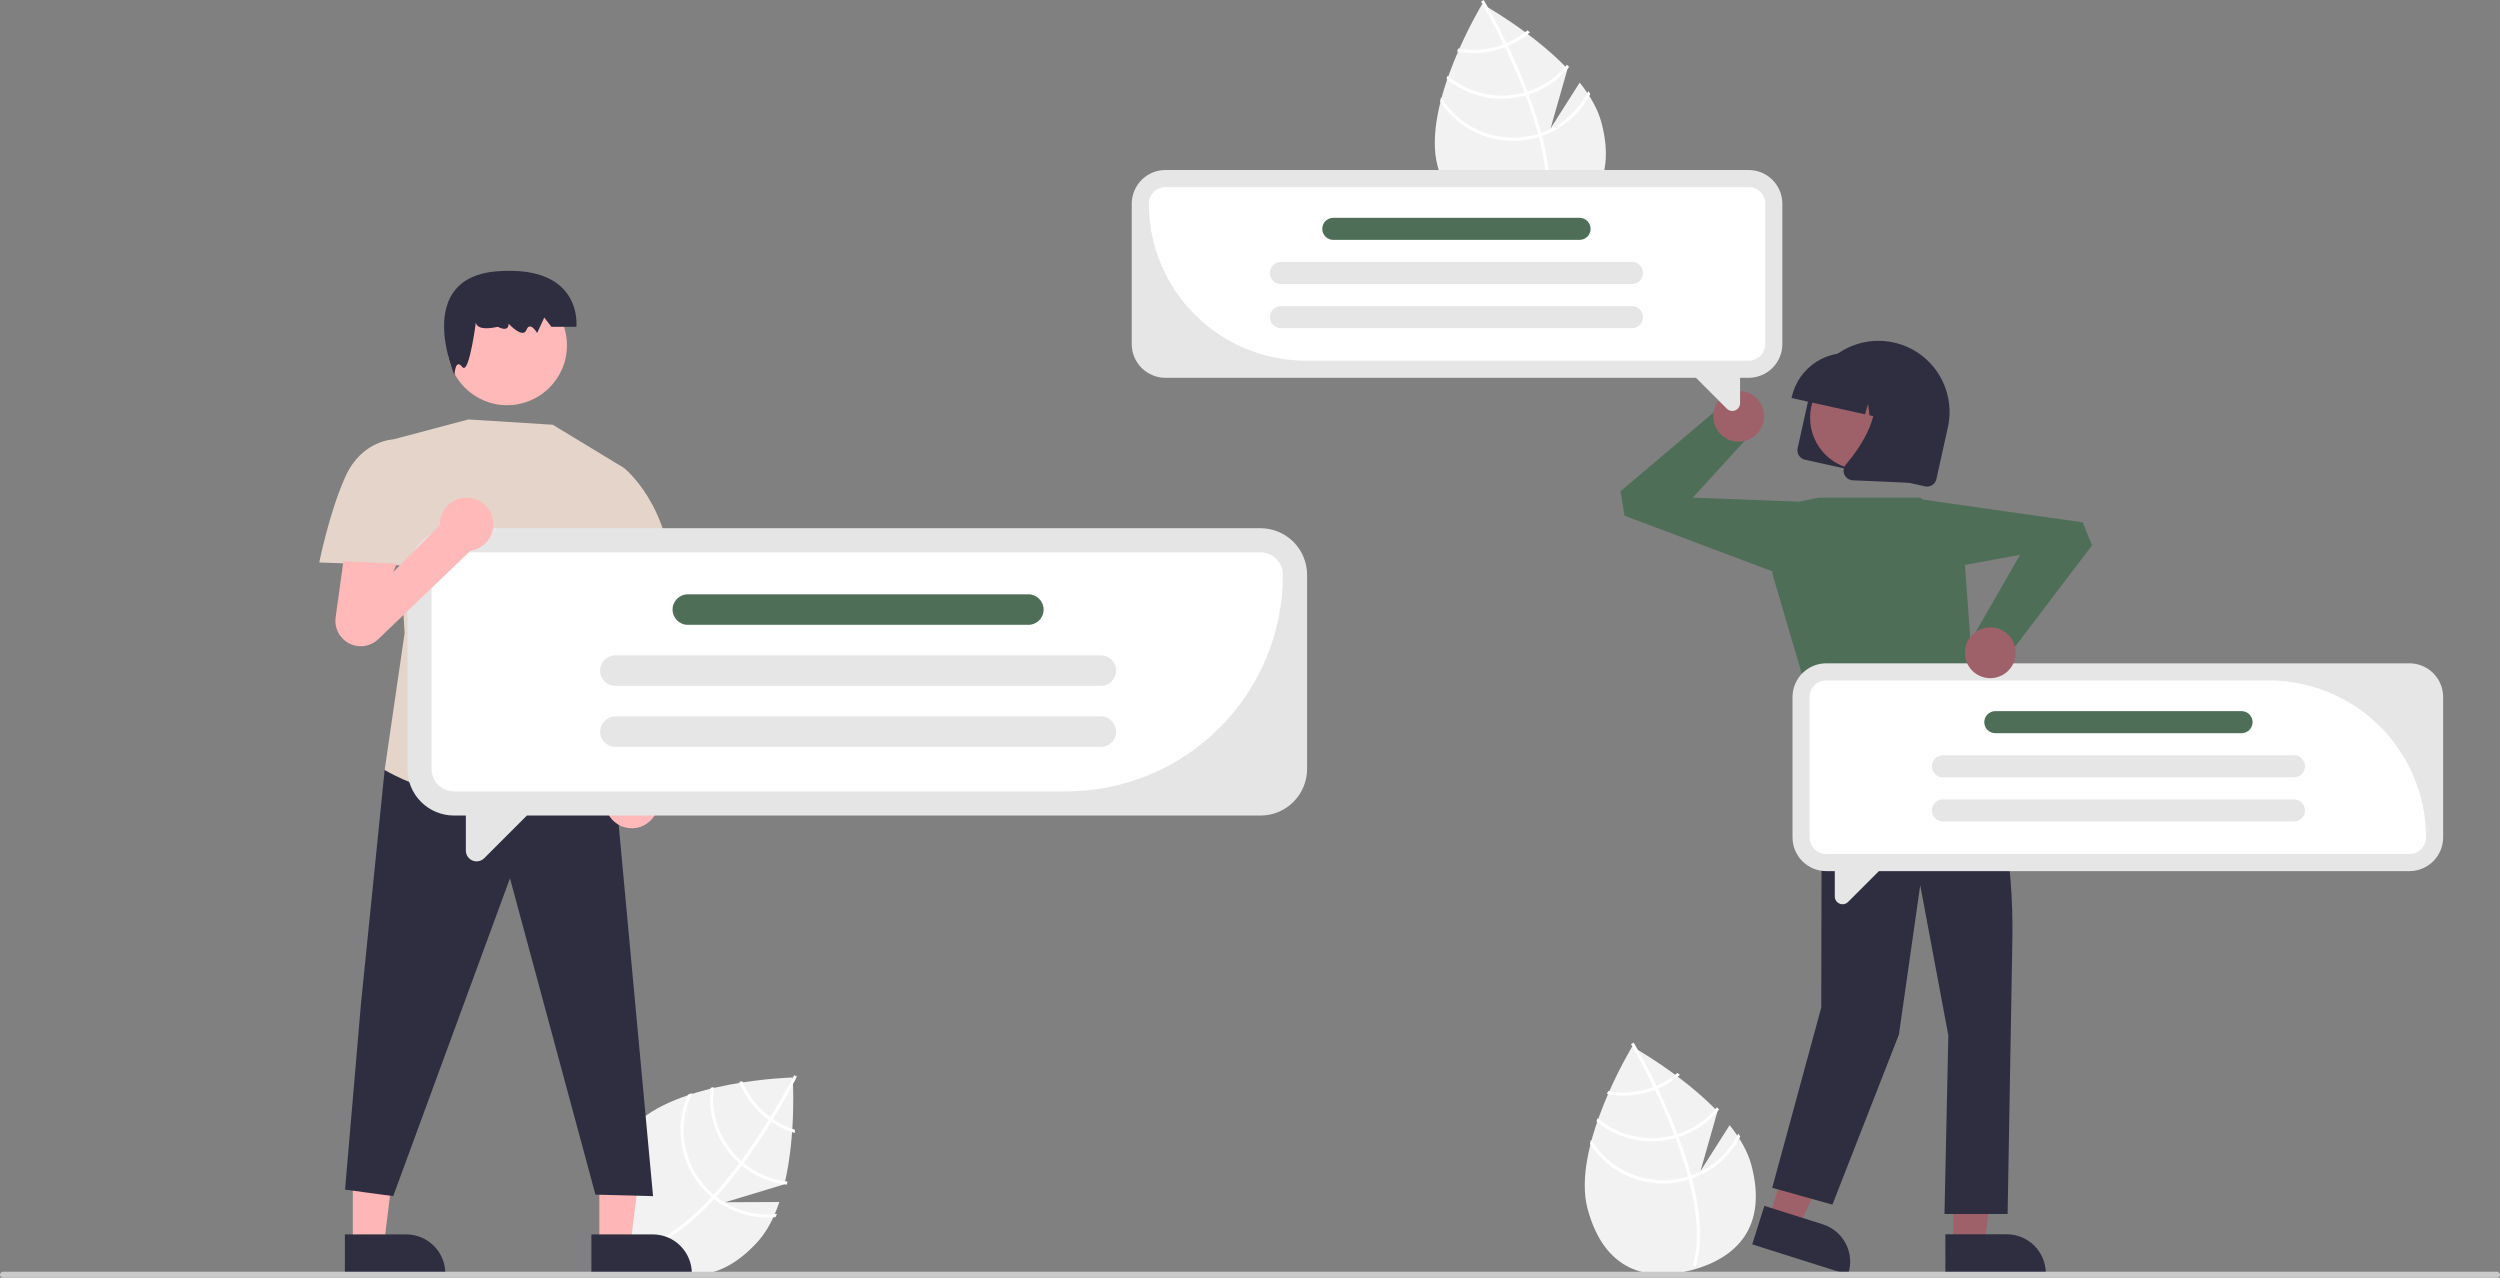 <svg width="540" height="276" viewBox="0 0 540 276" fill="none" xmlns="http://www.w3.org/2000/svg">
<rect x="0" y="0" width="540" height="276" fill="#808080" stroke="none"/>
<g clip-path="url(#clip0)">
<path d="M373.603 243.035L367.317 252.924L370.978 240.05C363.247 231.979 352.544 226.074 352.544 226.074C352.544 226.074 339.365 247.746 342.912 261.077C346.459 274.408 355.619 276.952 365.389 274.35C375.16 271.747 381.842 264.983 378.295 251.652C377.506 248.684 375.791 245.772 373.603 243.035Z" fill="#F2F2F2"/>
<path d="M365.285 253.909L365.46 254.566C367.453 262.215 367.752 268.517 366.342 273.386C366.323 273.458 366.299 273.527 366.28 273.598L365.951 273.501L365.636 273.404C367.233 268.126 366.52 261.456 364.784 254.785C364.73 254.569 364.675 254.35 364.614 254.133C363.853 251.316 362.922 248.509 361.908 245.811C361.832 245.601 361.751 245.389 361.67 245.177C360.314 241.623 358.831 238.277 357.458 235.393C357.362 235.188 357.262 234.985 357.164 234.785C354.819 229.912 352.832 226.46 352.385 225.697C352.333 225.603 352.302 225.553 352.295 225.54L352.58 225.37L352.583 225.366L352.872 225.195C352.878 225.207 352.983 225.378 353.166 225.699C353.856 226.894 355.691 230.15 357.806 234.527C357.9 234.724 357.999 234.928 358.095 235.132C359.212 237.472 360.397 240.103 361.523 242.897C361.807 243.598 362.079 244.292 362.338 244.979C362.422 245.19 362.503 245.402 362.579 245.611C363.676 248.527 364.578 251.293 365.285 253.909Z" fill="white"/>
<path d="M357.806 234.527C357.596 234.614 357.383 234.702 357.164 234.785C356.572 235.01 355.968 235.204 355.356 235.367C352.747 236.066 350.014 236.17 347.359 235.672C347.269 235.881 347.178 236.09 347.085 236.303C349.885 236.853 352.773 236.755 355.529 236.018C356.183 235.844 356.827 235.635 357.458 235.393C357.673 235.311 357.887 235.223 358.096 235.132C359.825 234.395 361.433 233.4 362.864 232.18C362.676 232.038 362.493 231.899 362.314 231.762C360.955 232.901 359.436 233.832 357.806 234.527Z" fill="white"/>
<path d="M362.338 244.979C362.117 245.051 361.895 245.118 361.67 245.177C361.603 245.199 361.532 245.218 361.463 245.236C358.635 245.99 355.667 246.047 352.812 245.405C349.956 244.763 347.298 243.439 345.065 241.547C344.986 241.773 344.907 242 344.832 242.229C347.141 244.13 349.87 245.454 352.792 246.09C355.715 246.726 358.746 246.656 361.636 245.887C361.727 245.862 361.818 245.838 361.909 245.811C362.135 245.747 362.358 245.681 362.58 245.611C366.004 244.508 369.038 242.443 371.319 239.66C371.164 239.496 371.009 239.332 370.851 239.168C368.639 241.893 365.68 243.912 362.338 244.979Z" fill="white"/>
<path d="M365.285 253.909C365.063 253.989 364.839 254.063 364.614 254.133C364.373 254.208 364.13 254.28 363.887 254.345C360.085 255.352 356.06 255.101 352.413 253.629C348.766 252.156 345.694 249.541 343.657 246.175C343.581 246.478 343.504 246.777 343.434 247.078C345.604 250.399 348.765 252.951 352.468 254.373C356.17 255.794 360.226 256.012 364.06 254.995C364.304 254.93 364.547 254.862 364.784 254.785C365.013 254.717 365.237 254.643 365.46 254.566C369.961 252.982 373.693 249.746 375.898 245.512C375.766 245.29 375.625 245.073 375.483 244.853C373.39 249.084 369.732 252.332 365.285 253.909Z" fill="white"/>
<path d="M341.214 17.84L334.928 27.728L338.589 14.855C330.858 6.783 320.155 0.879 320.155 0.879C320.155 0.879 306.976 22.55 310.523 35.881C314.07 49.212 323.229 51.757 333 49.154C342.771 46.552 349.453 39.787 345.906 26.456C345.116 23.489 343.401 20.576 341.214 17.84Z" fill="#F2F2F2"/>
<path d="M332.897 28.714L333.071 29.371C335.065 37.02 335.363 43.322 333.953 48.191C333.934 48.262 333.911 48.331 333.891 48.403L333.563 48.306L333.248 48.208C334.844 42.931 334.132 36.261 332.395 29.59C332.341 29.374 332.286 29.155 332.225 28.938C331.465 26.12 330.533 23.314 329.52 20.616C329.443 20.406 329.362 20.194 329.282 19.982C327.925 16.428 326.443 13.082 325.069 10.197C324.973 9.993 324.874 9.79 324.775 9.589C322.431 4.717 320.443 1.265 319.997 0.502C319.944 0.408 319.913 0.357 319.906 0.345L320.192 0.175L320.194 0.171L320.483 0C320.49 0.012 320.594 0.183 320.777 0.503C321.468 1.699 323.302 4.955 325.417 9.331C325.511 9.529 325.611 9.733 325.707 9.937C326.824 12.277 328.008 14.908 329.134 17.701C329.418 18.403 329.69 19.097 329.949 19.784C330.033 19.994 330.114 20.206 330.191 20.416C331.287 23.332 332.189 26.098 332.897 28.714Z" fill="white"/>
<path d="M325.417 9.331C325.207 9.419 324.994 9.507 324.776 9.589C324.183 9.814 323.58 10.009 322.967 10.172C320.358 10.871 317.625 10.975 314.971 10.477C314.88 10.685 314.789 10.894 314.696 11.107C317.496 11.657 320.384 11.56 323.14 10.823C323.794 10.648 324.438 10.44 325.07 10.197C325.285 10.116 325.498 10.027 325.707 9.937C327.437 9.2 329.044 8.204 330.475 6.984C330.287 6.843 330.104 6.703 329.925 6.567C328.567 7.705 327.048 8.637 325.417 9.331V9.331Z" fill="white"/>
<path d="M329.949 19.784C329.728 19.856 329.506 19.922 329.281 19.982C329.214 20.004 329.142 20.023 329.074 20.041C326.246 20.794 323.278 20.852 320.422 20.21C317.567 19.567 314.909 18.244 312.676 16.352C312.597 16.578 312.518 16.805 312.443 17.034C314.752 18.935 317.481 20.259 320.403 20.895C323.325 21.531 326.357 21.461 329.247 20.692C329.338 20.667 329.429 20.643 329.52 20.616C329.746 20.552 329.969 20.485 330.191 20.416C333.615 19.313 336.649 17.247 338.93 14.465C338.775 14.301 338.62 14.137 338.462 13.973C336.25 16.698 333.291 18.717 329.949 19.784V19.784Z" fill="white"/>
<path d="M332.897 28.714C332.674 28.794 332.45 28.868 332.225 28.938C331.984 29.013 331.742 29.084 331.498 29.149C327.696 30.157 323.671 29.906 320.024 28.433C316.377 26.961 313.305 24.346 311.268 20.98C311.192 21.282 311.115 21.582 311.045 21.882C313.215 25.204 316.376 27.756 320.079 29.177C323.782 30.599 327.838 30.817 331.671 29.8C331.915 29.735 332.158 29.667 332.395 29.59C332.624 29.522 332.848 29.448 333.071 29.371C337.573 27.787 341.304 24.55 343.51 20.317C343.377 20.094 343.236 19.878 343.094 19.658C341.001 23.888 337.343 27.137 332.897 28.714V28.714Z" fill="white"/>
<path d="M168.343 259.634L156.63 259.687L169.434 255.811C172.043 244.94 171.223 232.739 171.223 232.739C171.223 232.739 145.876 233.359 136.584 243.55C127.291 253.742 130.102 262.827 137.572 269.646C145.041 276.464 154.341 278.432 163.634 268.241C165.702 265.973 167.225 262.954 168.343 259.634Z" fill="#F2F2F2"/>
<path d="M154.703 258.51L154.245 259.012C148.891 264.824 143.753 268.482 138.896 269.927C138.826 269.95 138.755 269.967 138.685 269.989L138.589 269.66L138.5 269.343C143.802 267.834 149.025 263.629 153.696 258.561C153.848 258.399 154.002 258.235 154.152 258.066C156.11 255.903 157.967 253.602 159.688 251.29C159.823 251.112 159.957 250.93 160.092 250.747C162.347 247.684 164.36 244.628 166.043 241.913C166.163 241.721 166.28 241.528 166.395 241.337C169.225 236.729 171.054 233.19 171.454 232.402C171.504 232.307 171.53 232.253 171.537 232.241L171.834 232.39L171.839 232.389L172.139 232.54C172.132 232.552 172.045 232.733 171.874 233.06C171.242 234.287 169.496 237.591 166.959 241.737C166.844 241.924 166.726 242.117 166.606 242.309C165.243 244.513 163.67 246.933 161.93 249.39C161.494 250.009 161.057 250.612 160.62 251.202C160.488 251.387 160.353 251.569 160.218 251.747C158.359 254.246 156.52 256.501 154.703 258.51Z" fill="white"/>
<path d="M166.959 241.737C166.772 241.607 166.583 241.476 166.395 241.336C165.886 240.959 165.396 240.556 164.928 240.129C162.93 238.31 161.365 236.066 160.349 233.562C160.125 233.599 159.9 233.635 159.671 233.672C160.722 236.326 162.364 238.705 164.474 240.626C164.974 241.082 165.498 241.512 166.043 241.913C166.228 242.049 166.417 242.181 166.607 242.308C168.161 243.366 169.867 244.181 171.666 244.726C171.684 244.492 171.702 244.262 171.72 244.037C170.029 243.509 168.424 242.734 166.959 241.737Z" fill="white"/>
<path d="M160.62 251.202C160.439 251.055 160.263 250.904 160.092 250.747C160.037 250.702 159.983 250.652 159.93 250.605C157.768 248.631 156.115 246.164 155.112 243.413C154.109 240.662 153.785 237.709 154.169 234.806C153.936 234.862 153.703 234.918 153.47 234.979C153.119 237.951 153.481 240.963 154.526 243.767C155.57 246.571 157.268 249.085 159.477 251.102C159.546 251.165 159.616 251.229 159.688 251.29C159.864 251.446 160.04 251.598 160.219 251.747C162.996 254.033 166.374 255.471 169.946 255.887C170.001 255.668 170.055 255.449 170.107 255.227C166.62 254.838 163.323 253.439 160.62 251.202V251.202Z" fill="white"/>
<path d="M154.704 258.51C154.516 258.366 154.333 258.217 154.152 258.066C153.959 257.903 153.768 257.738 153.582 257.568C150.679 254.913 148.715 251.388 147.982 247.522C147.249 243.657 147.788 239.657 149.517 236.123C149.221 236.223 148.928 236.319 148.637 236.423C147.017 240.045 146.579 244.086 147.386 247.971C148.192 251.856 150.201 255.388 153.128 258.065C153.314 258.235 153.503 258.403 153.696 258.561C153.877 258.717 154.06 258.866 154.246 259.012C158.011 261.945 162.749 263.337 167.501 262.905C167.617 262.673 167.722 262.437 167.831 262.199C163.142 262.724 158.433 261.401 154.704 258.51Z" fill="white"/>
<path d="M129.457 268.829L136.187 268.829L139.388 242.855L129.456 242.856L129.457 268.829Z" fill="#FFB6B6"/>
<path d="M127.74 266.631L140.994 266.63H140.995C143.235 266.63 145.383 267.521 146.967 269.106C148.551 270.69 149.441 272.84 149.441 275.081V275.356L127.741 275.357L127.74 266.631Z" fill="#2F2E41"/>
<path d="M76.208 268.829L82.938 268.829L86.139 242.855L76.207 242.856L76.208 268.829Z" fill="#FFB6B6"/>
<path d="M74.491 266.631L87.745 266.63H87.745C89.986 266.63 92.134 267.521 93.718 269.106C95.302 270.69 96.192 272.84 96.192 275.081V275.356L74.491 275.357L74.491 266.631Z" fill="#2F2E41"/>
<path d="M87.621 162.141L83.085 166.318L77.973 216.781L74.531 256.963L84.931 258.367L110.157 189.71L128.615 258.041L141.059 258.367L132.8 169.171L87.621 162.141Z" fill="#2F2E41"/>
<path d="M109.542 87.522C116.677 87.522 122.462 81.734 122.462 74.594C122.462 67.455 116.677 61.667 109.542 61.667C102.406 61.667 96.621 67.455 96.621 74.594C96.621 81.734 102.406 87.522 109.542 87.522Z" fill="#FFB9B9"/>
<path d="M102.929 68.592C102.929 68.592 101.389 71.927 107.551 70.593C107.551 70.593 109.861 71.927 109.861 69.926C109.861 69.926 112.942 73.261 113.712 71.26C114.482 69.259 116.023 71.927 116.023 71.927L117.563 68.592L119.104 70.593H124.495C124.495 70.593 126.035 57.252 107.551 58.586C89.066 59.92 98.159 81.058 98.159 81.058C98.159 81.058 98.308 77.264 99.849 79.265C101.389 81.266 102.929 68.592 102.929 68.592Z" fill="#2F2E41"/>
<path d="M119.386 91.741L101.167 90.6L84.931 94.909L87.392 136.769L83.085 166.318C83.085 166.318 106.715 180.77 133.537 169.396L130.989 162.69C130.989 162.69 130.902 152.427 128.75 150.418C126.598 148.409 126.769 131.845 126.769 131.845L134.768 101.065L119.386 91.741Z" fill="#E4D4C9"/>
<path d="M89.269 96.23L84.932 94.909C84.932 94.909 78.177 95.134 74.665 102.822C71.153 110.511 68.957 121.496 68.957 121.496L91.263 122.303L89.269 96.23Z" fill="#E4D4C9"/>
<path d="M141.044 169.614L140.322 124.242L130.685 125.689L132.813 168.675C131.937 169.395 131.292 170.357 130.959 171.441C130.626 172.525 130.619 173.683 130.94 174.771C131.261 175.858 131.895 176.828 132.763 177.557C133.631 178.286 134.694 178.744 135.82 178.872C136.947 179.001 138.086 178.795 139.095 178.279C140.105 177.764 140.941 176.962 141.498 175.975C142.055 174.987 142.309 173.857 142.228 172.726C142.148 171.595 141.736 170.512 141.044 169.614V169.614Z" fill="#FFB9B9"/>
<path d="M129.343 105.018L134.768 101.065C134.768 101.065 145.192 109.222 145.227 127.168L130.685 130.697L122.462 118.864L129.343 105.018Z" fill="#E4D4C9"/>
<path d="M421.915 268.804L428.645 268.803L431.847 242.83L421.914 242.83L421.915 268.804Z" fill="#9E616A"/>
<path d="M420.198 266.605L433.452 266.604H433.453C435.693 266.604 437.841 267.495 439.425 269.08C441.009 270.664 441.899 272.814 441.9 275.055V275.33L420.199 275.331L420.198 266.605Z" fill="#2F2E41"/>
<path d="M382.08 263.077L388.497 265.108L399.379 241.31L389.909 238.313L382.08 263.077Z" fill="#9E616A"/>
<path d="M381.106 260.463L393.743 264.462L393.744 264.462C395.879 265.138 397.659 266.636 398.692 268.625C399.724 270.614 399.925 272.932 399.249 275.069L399.167 275.331L378.476 268.783L381.106 260.463Z" fill="#2F2E41"/>
<path d="M397.234 150.181L393.499 160.72L393.393 217.616L382.802 256.57L395.803 260.201L410.165 223.47L414.771 191.208L420.841 223.658L420.006 262.227H433.647L434.676 202.791C434.966 186.099 432.046 169.507 426.078 153.917V153.917L397.234 150.181Z" fill="#2F2E41"/>
<path d="M392.786 107.49H414.835L424.047 116.708L426.8 154.81L393.499 160.171L382.802 123.817L388.627 108.366L392.786 107.49Z" fill="#4E6E58"/>
<path d="M384.857 124.18L350.909 111.401L350.025 106.118L371.434 87.993L378.56 93.34L365.645 107.49L388.627 108.366L384.857 124.18Z" fill="#4E6E58"/>
<path d="M375.552 95.406C378.584 95.406 381.042 92.947 381.042 89.913C381.042 86.88 378.584 84.421 375.552 84.421C372.52 84.421 370.062 86.88 370.062 89.913C370.062 92.947 372.52 95.406 375.552 95.406Z" fill="#9E616A"/>
<path d="M388.283 96.833L390.764 85.641C391.649 81.667 394.074 78.207 397.507 76.021C400.941 73.835 405.101 73.102 409.074 73.984C413.047 74.865 416.507 77.289 418.695 80.722C420.883 84.155 421.619 88.317 420.742 92.293L418.261 103.485C418.142 104.018 417.816 104.483 417.355 104.777C416.894 105.071 416.335 105.17 415.801 105.052L389.85 99.294C389.317 99.175 388.852 98.849 388.558 98.388C388.264 97.926 388.166 97.367 388.283 96.833V96.833Z" fill="#2F2E41"/>
<path d="M402.24 101.496C408.457 101.496 413.496 96.454 413.496 90.234C413.496 84.014 408.457 78.972 402.24 78.972C396.024 78.972 390.984 84.014 390.984 90.234C390.984 96.454 396.024 101.496 402.24 101.496Z" fill="#9E616A"/>
<path d="M387.019 85.75C387.72 82.605 389.639 79.867 392.354 78.137C395.07 76.406 398.361 75.823 401.506 76.517L403.743 77.014C406.885 77.715 409.622 79.635 411.352 82.352C413.082 85.069 413.664 88.362 412.97 91.508L412.92 91.732L408.193 90.683L407.581 85.807L406.258 90.253L403.814 89.711L403.506 87.251L402.838 89.495L386.97 85.974L387.019 85.75Z" fill="#2F2E41"/>
<path d="M398.385 102.508C398.23 102.158 398.177 101.772 398.231 101.393C398.286 101.014 398.447 100.658 398.695 100.366C402.065 96.381 407.232 88.781 403.966 82.662L403.731 82.222L416.522 85.06L412.263 104.274L400.189 103.747C400.067 103.742 399.946 103.726 399.826 103.7C399.509 103.629 399.213 103.485 398.962 103.277C398.712 103.07 398.514 102.807 398.385 102.508V102.508Z" fill="#2F2E41"/>
<path d="M539.346 276H0.654C0.481 275.999 0.315 275.93 0.193 275.808C0.071 275.685 0.002 275.519 0.002 275.346C0.002 275.173 0.071 275.007 0.193 274.884C0.315 274.762 0.481 274.693 0.654 274.692H539.346C539.52 274.692 539.686 274.761 539.809 274.884C539.931 275.006 540 275.173 540 275.346C540 275.519 539.931 275.686 539.809 275.808C539.686 275.931 539.52 276 539.346 276Z" fill="#CACACA"/>
<path d="M272.263 114.092H98.069C96.746 114.092 95.437 114.353 94.216 114.859C92.994 115.365 91.884 116.107 90.949 117.043C90.014 117.978 89.272 119.089 88.766 120.311C88.26 121.534 87.999 122.844 87.999 124.167V166.083C87.999 167.406 88.26 168.716 88.766 169.939C89.272 171.161 90.014 172.272 90.949 173.207C91.884 174.143 92.994 174.885 94.216 175.391C95.437 175.897 96.746 176.158 98.069 176.158H100.626V183.731C100.626 184.19 100.762 184.64 101.017 185.022C101.272 185.404 101.635 185.702 102.059 185.877C102.483 186.053 102.95 186.099 103.401 186.01C103.851 185.92 104.265 185.699 104.59 185.374L113.801 176.158H272.263C273.585 176.158 274.894 175.897 276.116 175.391C277.338 174.885 278.448 174.143 279.383 173.207C280.318 172.272 281.059 171.161 281.565 169.939C282.071 168.716 282.332 167.406 282.332 166.083V124.167C282.332 122.844 282.071 121.534 281.565 120.311C281.059 119.089 280.318 117.978 279.383 117.043C278.448 116.107 277.338 115.365 276.116 114.859C274.894 114.353 273.585 114.092 272.263 114.092V114.092Z" fill="#E5E5E5"/>
<path d="M230.368 170.94H98.069C96.782 170.938 95.548 170.426 94.638 169.516C93.728 168.605 93.216 167.371 93.214 166.083V124.167C93.216 122.879 93.728 121.645 94.638 120.734C95.548 119.824 96.781 119.311 98.068 119.31H272.262C273.549 119.311 274.783 119.824 275.693 120.734C276.603 121.645 277.115 122.879 277.116 124.167C277.102 136.568 272.173 148.456 263.409 157.225C254.645 165.994 242.762 170.926 230.368 170.94V170.94Z" fill="white"/>
<path d="M222.129 128.373H148.568C146.749 128.373 145.274 129.848 145.274 131.668V131.668C145.274 133.488 146.749 134.964 148.568 134.964H222.129C223.948 134.964 225.423 133.488 225.423 131.668C225.423 129.848 223.948 128.373 222.129 128.373Z" fill="#4E6E58"/>
<path d="M237.774 141.555H132.923C131.104 141.555 129.629 143.03 129.629 144.85V144.85C129.629 146.67 131.104 148.146 132.923 148.146H237.774C239.593 148.146 241.068 146.67 241.068 144.85C241.068 143.03 239.593 141.555 237.774 141.555Z" fill="#E6E6E6"/>
<path d="M237.774 154.737H132.923C131.104 154.737 129.629 156.212 129.629 158.032V158.032C129.629 159.853 131.104 161.328 132.923 161.328H237.774C239.593 161.328 241.068 159.853 241.068 158.032C241.068 156.212 239.593 154.737 237.774 154.737Z" fill="#E6E6E6"/>
<path d="M520.436 143.277H394.465C393.509 143.277 392.562 143.466 391.679 143.832C390.795 144.198 389.993 144.735 389.316 145.411C388.64 146.088 388.104 146.891 387.738 147.775C387.372 148.659 387.184 149.606 387.184 150.563V180.876C387.184 181.832 387.372 182.78 387.738 183.664C388.104 184.548 388.64 185.351 389.316 186.027C389.993 186.704 390.795 187.241 391.679 187.607C392.562 187.973 393.509 188.161 394.465 188.161H396.314V193.638C396.314 193.97 396.413 194.295 396.597 194.571C396.782 194.848 397.044 195.063 397.351 195.19C397.658 195.317 397.996 195.351 398.321 195.286C398.647 195.221 398.946 195.061 399.181 194.826L405.842 188.161H520.436C521.392 188.161 522.339 187.973 523.223 187.607C524.106 187.241 524.909 186.704 525.585 186.027C526.261 185.351 526.797 184.548 527.163 183.664C527.529 182.78 527.718 181.832 527.718 180.876V150.563C527.718 149.606 527.529 148.659 527.163 147.775C526.797 146.891 526.261 146.088 525.585 145.411C524.909 144.735 524.106 144.198 523.223 143.832C522.339 143.466 521.392 143.277 520.436 143.277V143.277Z" fill="#E6E6E6"/>
<path d="M520.436 184.464H394.465C393.515 184.463 392.603 184.085 391.931 183.412C391.258 182.739 390.88 181.827 390.879 180.876V150.563C390.88 149.612 391.258 148.7 391.931 148.027C392.603 147.354 393.515 146.976 394.465 146.975H490.14C499.123 146.985 507.736 150.56 514.087 156.916C520.439 163.271 524.012 171.888 524.022 180.876C524.021 181.827 523.643 182.739 522.971 183.412C522.298 184.085 521.387 184.463 520.436 184.464V184.464Z" fill="white"/>
<path d="M484.181 153.605H430.984C429.669 153.605 428.603 154.672 428.603 155.988C428.603 157.304 429.669 158.371 430.984 158.371H484.181C485.496 158.371 486.563 157.304 486.563 155.988C486.563 154.672 485.496 153.605 484.181 153.605Z" fill="#4E6E58"/>
<path d="M495.495 163.138H419.671C418.355 163.138 417.289 164.205 417.289 165.521C417.289 166.837 418.355 167.904 419.671 167.904H495.495C496.811 167.904 497.877 166.837 497.877 165.521C497.877 164.205 496.811 163.138 495.495 163.138Z" fill="#E6E6E6"/>
<path d="M495.495 172.671H419.671C418.355 172.671 417.289 173.738 417.289 175.054C417.289 176.37 418.355 177.437 419.671 177.437H495.495C496.811 177.437 497.877 176.37 497.877 175.054C497.877 173.738 496.811 172.671 495.495 172.671Z" fill="#E6E6E6"/>
<path d="M251.735 36.722H377.706C378.662 36.722 379.609 36.91 380.493 37.276C381.376 37.642 382.179 38.179 382.855 38.856C383.531 39.532 384.068 40.335 384.434 41.219C384.799 42.103 384.988 43.051 384.988 44.007V74.32C384.988 75.277 384.799 76.224 384.434 77.108C384.068 77.992 383.531 78.795 382.855 79.472C382.179 80.148 381.376 80.685 380.493 81.051C379.609 81.417 378.662 81.606 377.706 81.606H375.857V87.082C375.857 87.414 375.759 87.739 375.574 88.016C375.389 88.292 375.127 88.507 374.82 88.634C374.513 88.761 374.176 88.795 373.85 88.73C373.524 88.665 373.225 88.505 372.99 88.27L366.329 81.606H251.735C250.779 81.606 249.832 81.417 248.949 81.051C248.065 80.685 247.263 80.148 246.586 79.472C245.91 78.795 245.374 77.992 245.008 77.108C244.642 76.224 244.454 75.277 244.454 74.32V44.007C244.454 43.051 244.642 42.103 245.008 41.219C245.374 40.335 245.91 39.532 246.586 38.856C247.263 38.179 248.065 37.642 248.949 37.276C249.832 36.91 250.779 36.722 251.735 36.722V36.722Z" fill="#E6E6E6"/>
<path d="M377.706 77.908H282.032C273.049 77.898 264.436 74.323 258.084 67.968C251.732 61.612 248.159 52.995 248.149 44.008C248.15 43.056 248.528 42.144 249.201 41.471C249.873 40.798 250.785 40.42 251.735 40.419H377.706C378.657 40.42 379.569 40.798 380.241 41.471C380.913 42.144 381.291 43.056 381.292 44.007V74.32C381.291 75.271 380.913 76.183 380.241 76.856C379.569 77.529 378.657 77.907 377.706 77.908Z" fill="white"/>
<path d="M287.99 51.815L341.186 51.815C342.502 51.815 343.568 50.748 343.568 49.432C343.568 48.116 342.502 47.049 341.186 47.049L287.99 47.049C286.674 47.049 285.608 48.116 285.608 49.432C285.608 50.748 286.674 51.815 287.99 51.815Z" fill="#4E6E58"/>
<path d="M276.676 61.348L352.501 61.348C353.816 61.348 354.883 60.281 354.883 58.965C354.883 57.649 353.816 56.582 352.501 56.582L276.676 56.582C275.36 56.582 274.294 57.649 274.294 58.965C274.294 60.281 275.36 61.348 276.676 61.348Z" fill="#E6E6E6"/>
<path d="M276.676 70.881L352.501 70.881C353.816 70.881 354.883 69.814 354.883 68.498C354.883 67.182 353.816 66.115 352.501 66.115L276.676 66.115C275.36 66.115 274.294 67.182 274.294 68.498C274.294 69.814 275.36 70.881 276.676 70.881Z" fill="#E6E6E6"/>
<path d="M106.561 113.257C106.561 111.727 105.953 110.26 104.873 109.179C103.792 108.097 102.325 107.49 100.797 107.49C99.268 107.49 97.802 108.097 96.721 109.179C95.64 110.26 95.033 111.727 95.033 113.257C95.033 113.313 95.039 113.368 95.041 113.424L84.931 123.539L85.7 121.77L74.172 121.221L72.49 133.399C72.343 134.524 72.548 135.666 73.077 136.668C73.607 137.671 74.434 138.485 75.445 138.997C76.456 139.509 77.601 139.694 78.722 139.527C79.843 139.36 80.885 138.849 81.703 138.065L101.63 118.957C102.999 118.758 104.251 118.072 105.156 117.025C106.061 115.979 106.56 114.641 106.561 113.257Z" fill="#FFB9B9"/>
<path d="M413.958 107.72L449.867 112.829L451.875 117.794L434.904 140.134L426.789 136.46L436.33 119.845L413.705 123.977L413.958 107.72Z" fill="#4E6E58"/>
<path d="M429.899 146.487C432.931 146.487 435.389 144.028 435.389 140.994C435.389 137.961 432.931 135.502 429.899 135.502C426.867 135.502 424.41 137.961 424.41 140.994C424.41 144.028 426.867 146.487 429.899 146.487Z" fill="#9E616A"/>
</g>
<defs>
<clipPath id="clip0">
<rect width="540" height="276" fill="white"/>
</clipPath>
</defs>
</svg>
